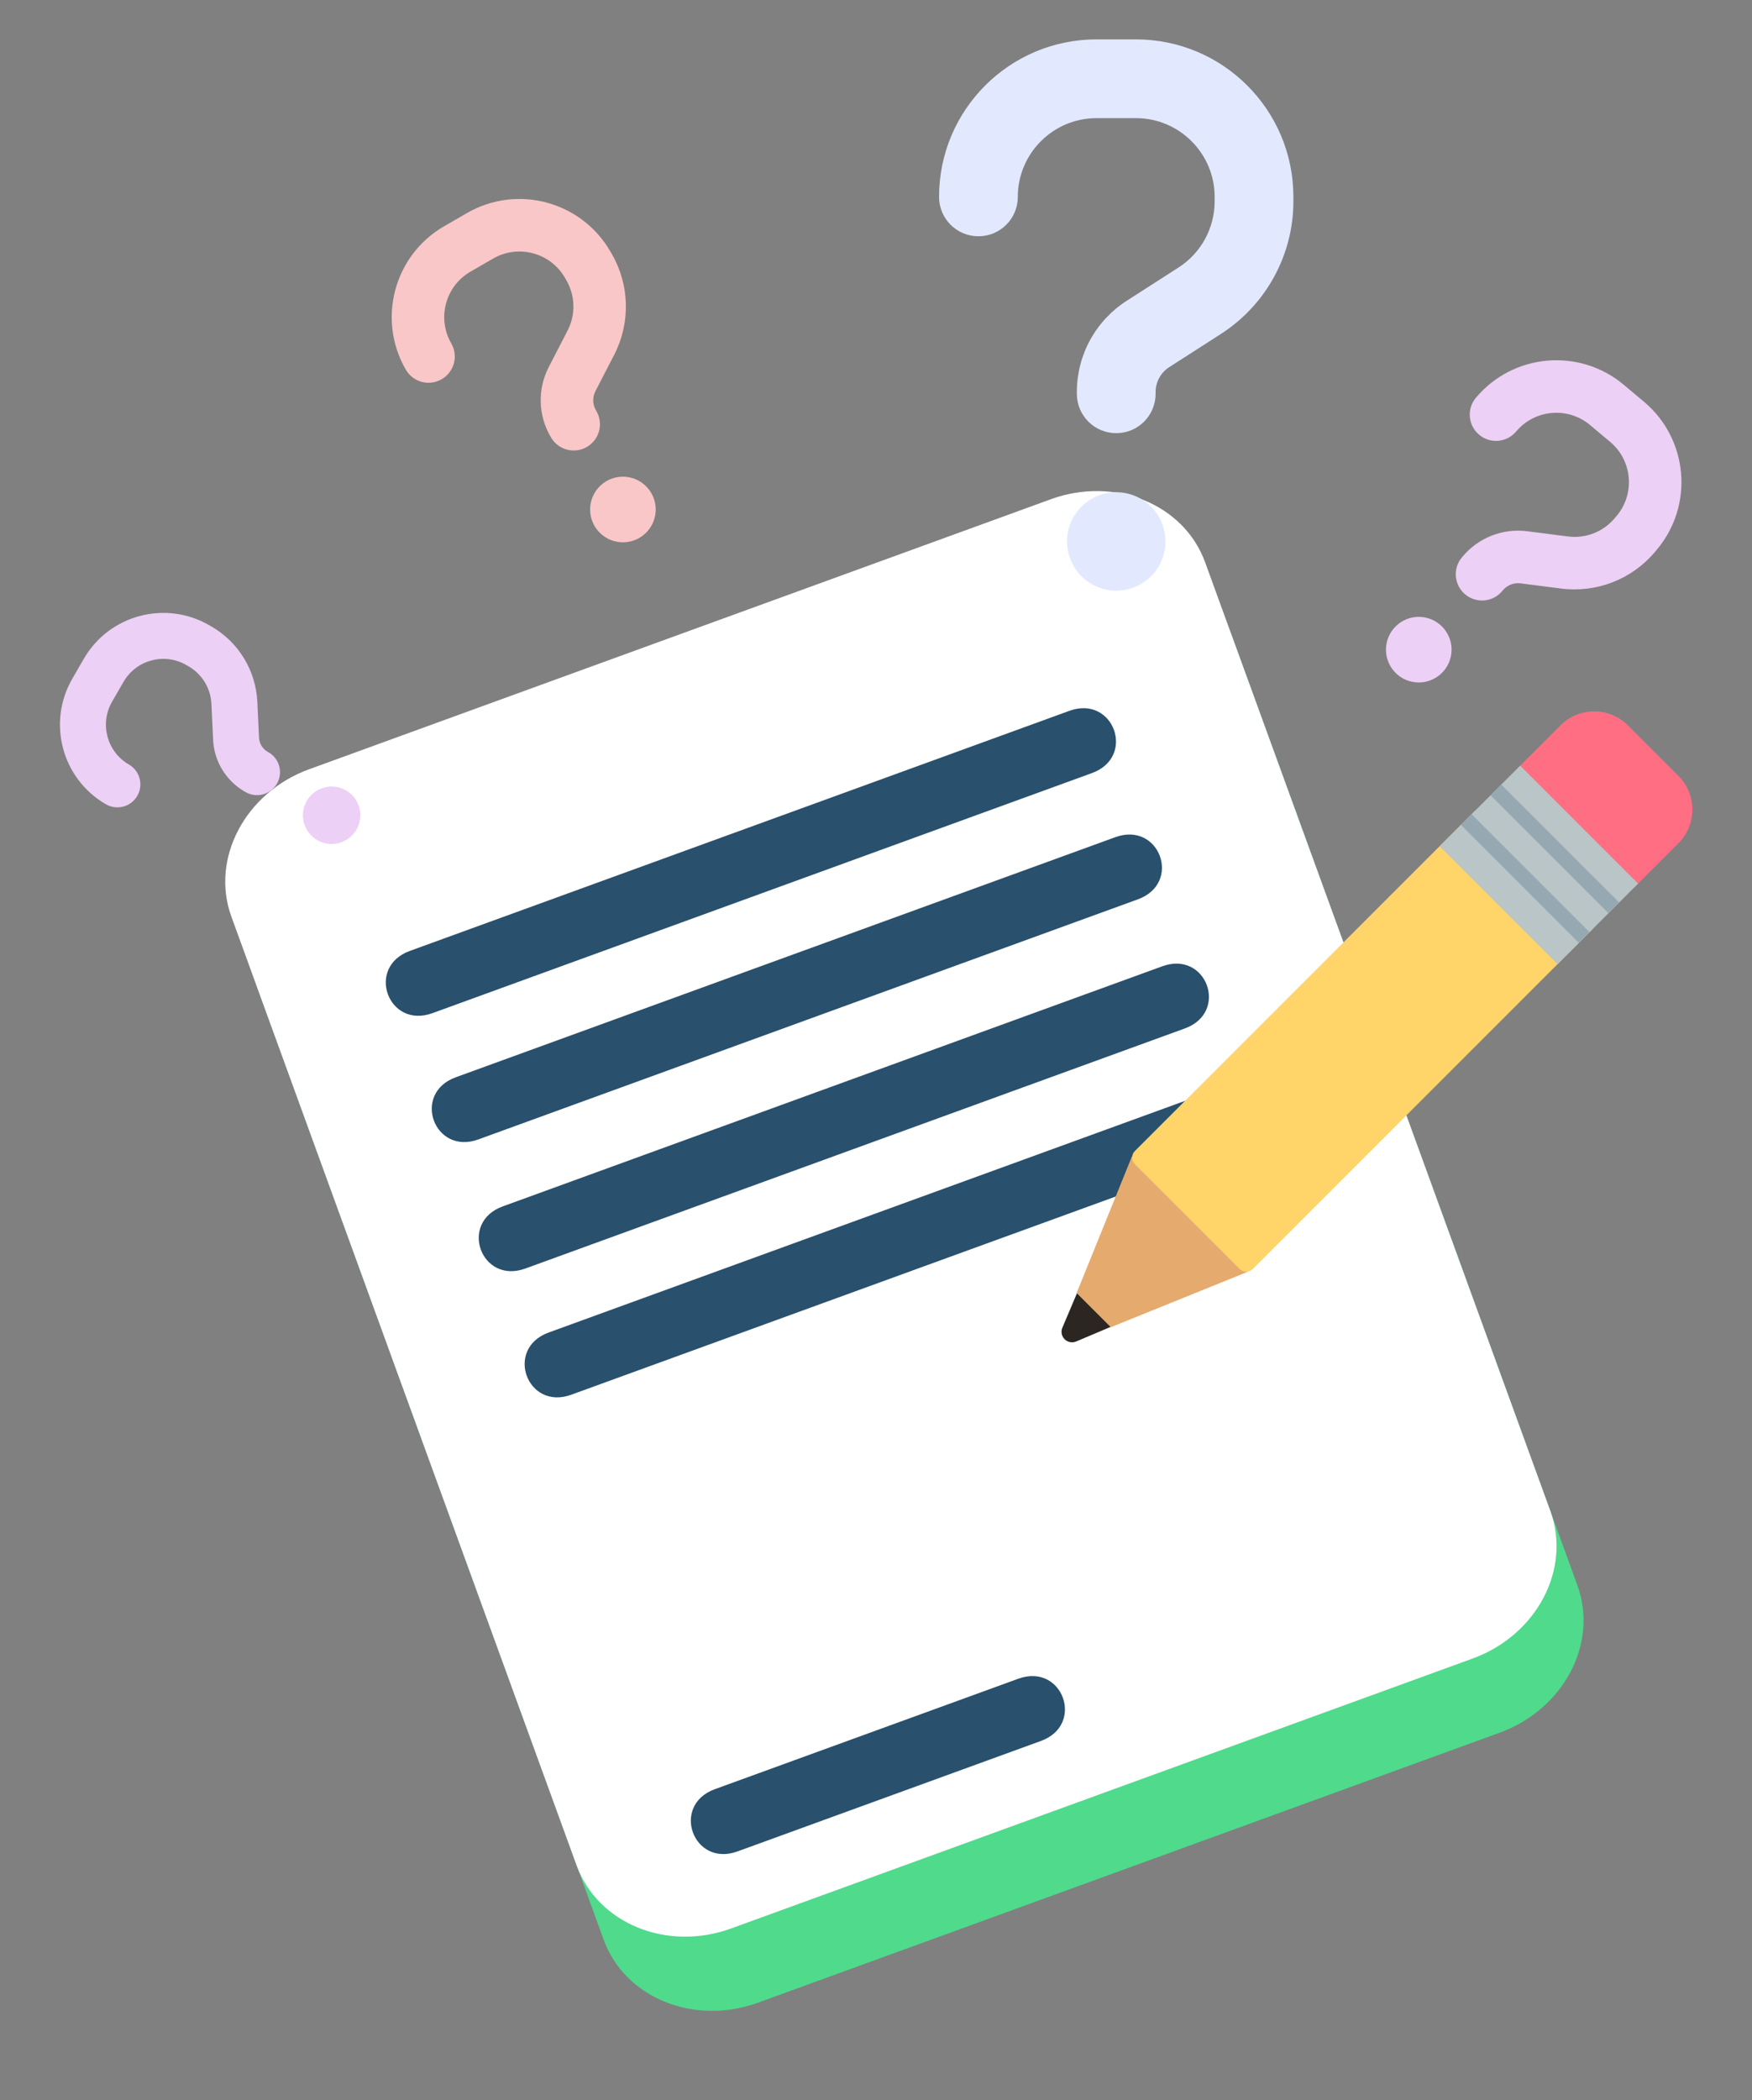 <svg width="267" height="320" viewBox="0 0 267 320" fill="none" xmlns="http://www.w3.org/2000/svg">
<rect x="0" y="0" width="267" height="320" fill="#808080" stroke="none"/>
<g clip-path="url(#clip0_182_6987)">
<path d="M240.387 241.54C243.615 250.409 238.303 260.456 228.515 264.019L115.541 305.138C105.762 308.697 95.224 304.415 91.998 295.55L39.38 150.984C36.163 142.145 41.48 132.055 51.249 128.499L164.224 87.38C174.017 83.816 184.548 88.124 187.769 96.975L240.387 241.54Z" fill="#50DA8C"/>
<path d="M236.27 230.229C239.498 239.097 234.189 249.154 224.401 252.716L111.427 293.835C101.648 297.395 91.106 293.1 87.88 284.238L35.263 139.672C32.046 130.833 37.366 120.753 47.136 117.197L160.11 76.077C169.903 72.513 180.432 76.815 183.652 85.663L236.27 230.229Z" fill="white"/>
<path d="M65.898 154.375L166.416 117.789C173.173 115.33 169.723 105.851 162.966 108.31L62.448 144.895C55.7 147.352 59.15 156.831 65.898 154.375ZM72.9 173.612L173.418 137.026C180.174 134.567 176.729 125.1 169.972 127.559L69.454 164.144C62.706 166.601 66.152 176.068 72.9 173.612ZM80.06 193.284L180.577 156.698C187.334 154.239 183.889 144.772 177.132 147.231L76.614 183.816C69.866 186.272 73.312 195.74 80.06 193.284ZM87.058 212.512L187.576 175.927C194.333 173.467 190.884 163.991 184.127 166.451L83.609 203.036C76.861 205.492 80.31 214.968 87.058 212.512ZM112.386 282.099L158.636 265.266C165.393 262.806 161.942 253.324 155.185 255.784L108.935 272.617C102.187 275.073 105.638 284.556 112.386 282.099Z" fill="#29506C"/>
</g>
<path d="M174.895 199.787L164.004 204.399C163.81 204.481 163.602 204.524 163.391 204.526C163.181 204.528 162.972 204.488 162.777 204.409C162.582 204.33 162.404 204.213 162.254 204.066C162.104 203.918 161.985 203.742 161.903 203.548C161.819 203.35 161.776 203.138 161.776 202.923C161.776 202.708 161.819 202.496 161.903 202.298L166.515 191.406C167.892 188.155 171.644 186.636 174.895 188.013C178.147 189.39 179.666 193.141 178.289 196.393C177.617 197.98 176.364 199.16 174.895 199.787Z" fill="#2B2622"/>
<path d="M190.105 193.8L169.286 202.226L164.076 197.016L172.502 176.197L190.105 193.8Z" fill="#E5AA6E"/>
<path d="M228.864 123.728L242.574 137.438C243.75 138.614 243.75 140.522 242.574 141.699L190.917 193.356C190.653 193.62 190.295 193.768 189.922 193.768C189.549 193.768 189.192 193.62 188.928 193.356L172.946 177.374C172.682 177.11 172.534 176.753 172.534 176.38C172.534 176.007 172.682 175.649 172.946 175.385L224.603 123.728C225.78 122.551 227.688 122.551 228.864 123.728Z" fill="#FFD469"/>
<path d="M248.085 110.517L255.785 118.217C258.621 121.053 258.621 125.652 255.785 128.488L249.219 135.053C248.956 135.317 248.598 135.465 248.225 135.465C247.852 135.465 247.494 135.317 247.231 135.053L231.249 119.071C230.985 118.808 230.837 118.45 230.837 118.077C230.837 117.704 230.985 117.347 231.249 117.083L237.814 110.517C240.651 107.681 245.249 107.681 248.085 110.517Z" fill="#FF6E83"/>
<path d="M231.667 116.664L249.638 134.635L237.37 146.902L219.4 128.931L231.667 116.664Z" fill="#B9C5C6"/>
<path d="M245.127 139.145L227.157 121.174L228.784 119.547L246.754 137.518L245.127 139.145ZM242.241 142.032L224.27 124.061L222.643 125.688L240.614 143.659L242.241 142.032Z" fill="#96A9B2"/>
<g clip-path="url(#clip1_182_6987)">
<path d="M68.77 52.321C66.564 48.499 67.877 43.599 71.698 41.392L75.162 39.392C78.984 37.186 83.884 38.499 86.091 42.321L86.316 42.71C87.678 45.07 87.745 47.961 86.495 50.372L83.621 55.943C82.777 57.58 82.359 59.402 82.403 61.243C82.446 63.084 82.952 64.884 83.872 66.479L83.966 66.641C85.072 68.557 87.514 69.211 89.43 68.105C91.346 66.999 92.001 64.557 90.894 62.641L90.807 62.489C90.294 61.602 90.274 60.517 90.735 59.615L93.61 54.044C96.097 49.202 95.969 43.43 93.244 38.71L93.019 38.321C88.6 30.667 78.816 28.045 71.162 32.464L67.698 34.464C60.045 38.883 57.423 48.667 61.842 56.321C62.948 58.237 65.39 58.891 67.306 57.785C69.222 56.678 69.876 54.237 68.77 52.321ZM97.43 81.962C98.579 81.299 99.417 80.206 99.76 78.925C100.103 77.645 99.923 76.28 99.26 75.131C98.597 73.983 97.505 73.145 96.224 72.802C94.944 72.459 93.579 72.638 92.43 73.301C91.282 73.964 90.444 75.056 90.101 76.337C89.757 77.618 89.937 78.983 90.6 80.131C91.263 81.28 92.355 82.118 93.636 82.461C94.917 82.804 96.282 82.625 97.43 81.962Z" fill="#F9C7C7"/>
</g>
<g clip-path="url(#clip2_182_6987)">
<path d="M19.64 116.483C16.297 114.553 15.148 110.265 17.078 106.921L18.828 103.89C20.759 100.546 25.047 99.397 28.39 101.328L28.732 101.525C30.796 102.717 32.112 104.878 32.22 107.252L32.479 112.731C32.556 114.34 33.036 115.904 33.874 117.28C34.713 118.656 35.884 119.799 37.279 120.605L37.421 120.687C39.097 121.655 41.234 121.082 42.202 119.406C43.17 117.729 42.597 115.592 40.921 114.624L40.788 114.548C40.012 114.099 39.521 113.286 39.477 112.401L39.217 106.922C38.983 102.165 36.361 97.847 32.231 95.463L31.89 95.266C25.194 91.399 16.633 93.693 12.766 100.39L11.016 103.421C7.15 110.118 9.444 118.679 16.14 122.545C17.817 123.513 19.954 122.941 20.922 121.264C21.89 119.588 21.317 117.451 19.64 116.483ZM54.326 126.406C54.907 125.401 55.064 124.206 54.763 123.086C54.463 121.965 53.73 121.009 52.725 120.429C51.72 119.849 50.526 119.692 49.405 119.992C48.284 120.292 47.329 121.026 46.749 122.031C46.169 123.035 46.011 124.23 46.312 125.35C46.612 126.471 47.345 127.427 48.35 128.007C49.355 128.587 50.549 128.744 51.67 128.444C52.791 128.144 53.746 127.41 54.326 126.406Z" fill="#EDD0F5"/>
</g>
<path d="M155.11 30C155.11 23.381 160.491 18 167.11 18H173.11C179.729 18 185.11 23.381 185.11 30V30.675C185.11 34.763 183.029 38.569 179.597 40.763L171.685 45.844C169.362 47.337 167.451 49.391 166.127 51.815C164.804 54.239 164.11 56.957 164.11 59.719V60C164.11 63.319 166.791 66 170.11 66C173.429 66 176.11 63.319 176.11 60V59.737C176.11 58.2 176.897 56.775 178.172 55.95L186.085 50.869C192.947 46.444 197.11 38.85 197.11 30.675V30C197.11 16.744 186.366 6 173.11 6H167.11C153.854 6 143.11 16.744 143.11 30C143.11 33.319 145.791 36 149.11 36C152.429 36 155.11 33.319 155.11 30ZM170.11 90C172.099 90 174.007 89.21 175.413 87.803C176.82 86.397 177.61 84.489 177.61 82.5C177.61 80.511 176.82 78.603 175.413 77.197C174.007 75.79 172.099 75 170.11 75C168.121 75 166.213 75.79 164.807 77.197C163.4 78.603 162.61 80.511 162.61 82.5C162.61 84.489 163.4 86.397 164.807 87.803C166.213 89.21 168.121 90 170.11 90Z" fill="#E2E9FF"/>
<g clip-path="url(#clip3_182_6987)">
<path d="M231.053 65.749C233.889 62.369 238.943 61.926 242.323 64.763L245.388 67.334C248.768 70.17 249.21 75.224 246.374 78.605L246.084 78.949C244.333 81.037 241.639 82.089 238.946 81.739L232.728 80.943C230.902 80.71 229.046 80.94 227.331 81.611C225.616 82.282 224.097 83.372 222.914 84.783L222.793 84.927C221.371 86.621 221.591 89.14 223.286 90.562C224.981 91.984 227.499 91.764 228.922 90.069L229.034 89.935C229.693 89.15 230.706 88.759 231.71 88.884L237.929 89.68C243.33 90.361 248.71 88.267 252.213 84.092L252.502 83.747C258.183 76.977 257.3 66.886 250.53 61.206L247.466 58.635C240.696 52.954 230.605 53.837 224.924 60.607C223.502 62.301 223.723 64.82 225.417 66.242C227.112 67.664 229.631 67.444 231.053 65.749ZM213.002 102.819C214.018 103.671 215.33 104.085 216.651 103.969C217.972 103.854 219.193 103.218 220.046 102.202C220.898 101.186 221.312 99.874 221.197 98.552C221.081 97.231 220.445 96.01 219.43 95.158C218.414 94.306 217.101 93.892 215.78 94.007C214.459 94.123 213.238 94.758 212.385 95.774C211.533 96.79 211.119 98.103 211.235 99.424C211.35 100.745 211.986 101.966 213.002 102.819Z" fill="#EDD0F5"/>
</g>
<defs>
<clipPath id="clip0_182_6987">
<rect width="200" height="200" fill="white" transform="translate(8.11 131.404) rotate(-20)"/>
</clipPath>
<clipPath id="clip1_182_6987">
<rect width="40" height="64" fill="white" transform="translate(50.11 40) rotate(-30)"/>
</clipPath>
<clipPath id="clip2_182_6987">
<rect width="35" height="56" fill="white" transform="translate(0.11 115.311) rotate(-60)"/>
</clipPath>
<clipPath id="clip3_182_6987">
<rect width="40" height="64" fill="white" transform="translate(236.248 44) rotate(40)"/>
</clipPath>
</defs>
</svg>
